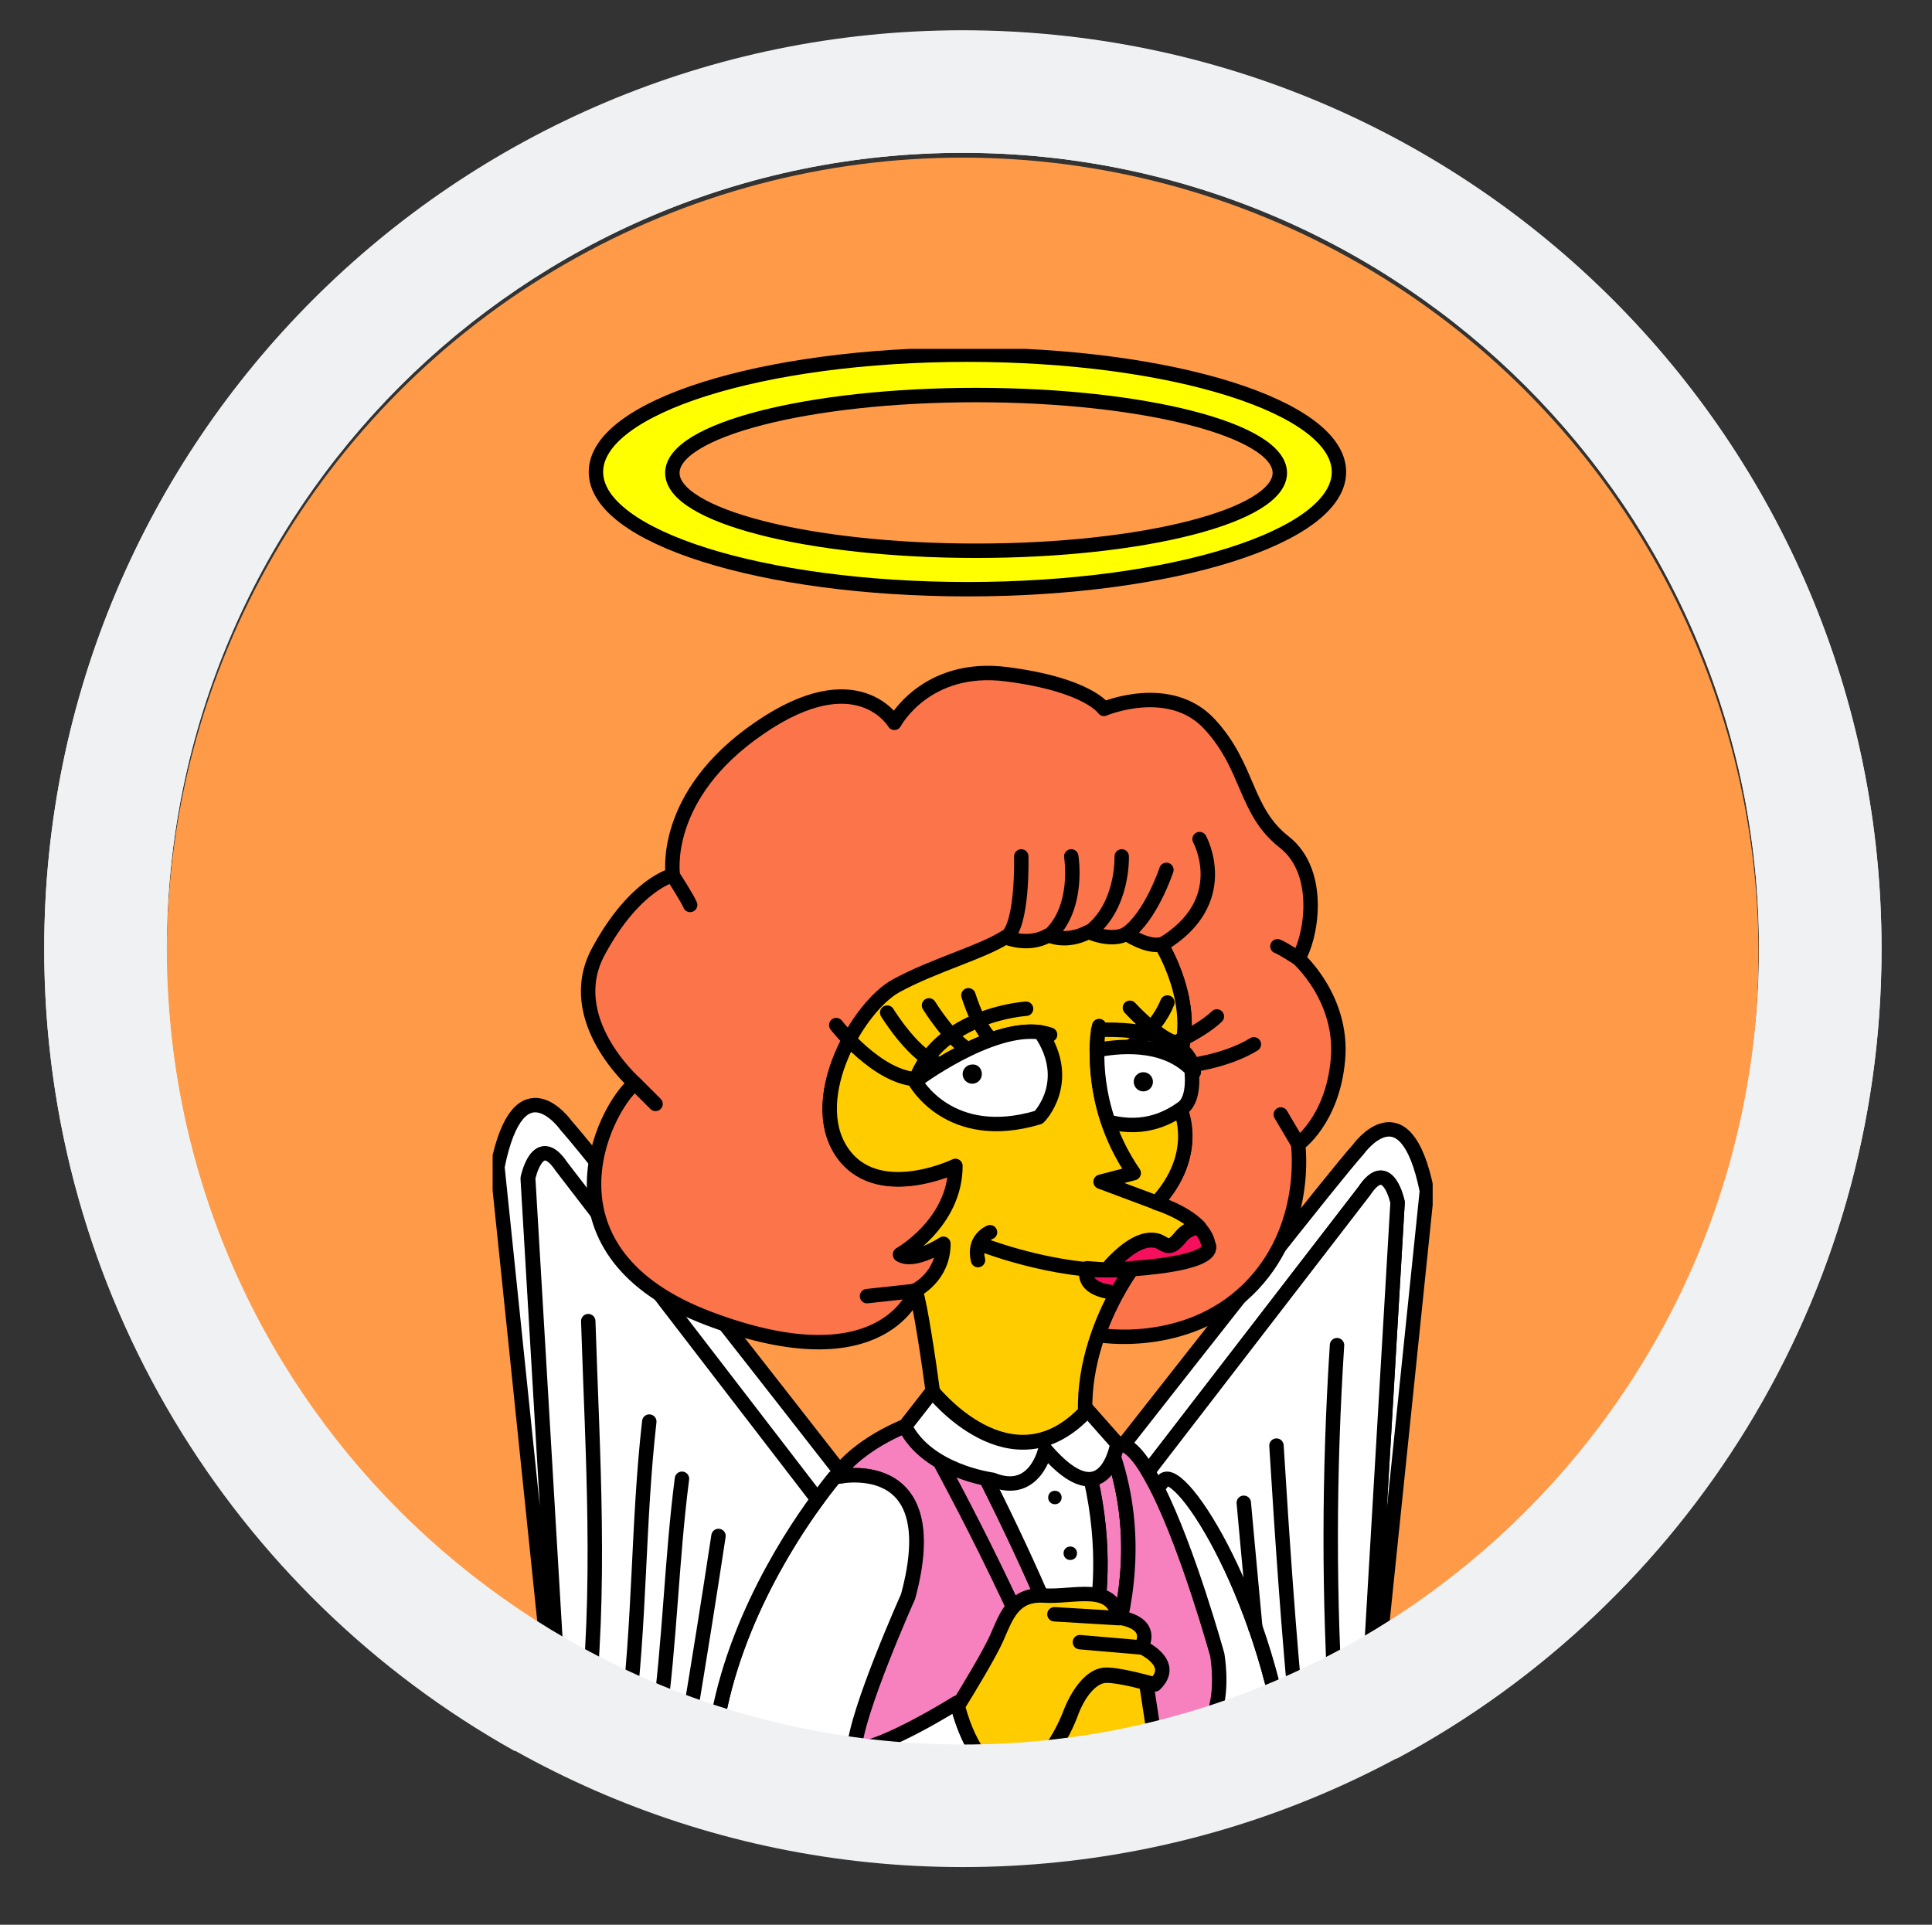 <?xml version="1.0" encoding="utf-8"?>
<!-- Generator: Adobe Illustrator 17.1.0, SVG Export Plug-In . SVG Version: 6.00 Build 0)  -->
<!DOCTYPE svg PUBLIC "-//W3C//DTD SVG 1.0//EN" "http://www.w3.org/TR/2001/REC-SVG-20010904/DTD/svg10.dtd">
<svg version="1.0" xmlns:x="http://ns.adobe.com/Extensibility/1.0/" xmlns:i="http://ns.adobe.com/AdobeIllustrator/10.0/" xmlns:graph="http://ns.adobe.com/Graphs/1.0/"
	 xmlns="http://www.w3.org/2000/svg" xmlns:xlink="http://www.w3.org/1999/xlink" x="0px" y="0px" viewBox="0 0 402 400.5"
	 enable-background="new 0 0 402 400.5" xml:space="preserve">
<rect x="0" y="0" width="402" height="400.5" fill="#333333" stroke="none"/>
<g id="Calque_3_-_copie">
	<circle fill="#FF9B48" cx="200.3" cy="198.4" r="165.6"/>
</g>
<g id="Calque_4" display="none">
	<path display="inline" fill="none" stroke="#000000" stroke-width="3" stroke-linecap="round" stroke-linejoin="round" d="
		M333.6,68.7c0,0-7,12.6,3.8,27c9.6,12.8,8.3,16.2,7.6,21.6c-13.9,26.2-31.7,15.9-31.7,37.6c0,21.6,35.5,3.4,32.9,27.3
		c-2.5,23.9-46.5,58.4-46.9,69.5c-0.9,27.3,34.7,33.3,34.2,54.8c-1,35.5-20.5,14.2-20.5,14.2s24.6,30,26-14.8
		c0.3-10.6-29.5-26.9-32-36c0,0-7.6-17.1,12.7-31.9c20.3-14.8,34.2-25.1,32.9-37.6c-1.3-12.5-20.3-13.7-20.3-13.7
		s-21.5-6.8-20.3-15.9s12.7-15.9,12.7-15.9s10.1-8,13.9-19.4c3.8-11.4-11.4-27.3-11.4-27.3c-4.9-7.8-3.6-12.6,1.3-26.2"/>
	<g display="inline">
		<path fill="#FFFF00" d="M254.9-175.1c-53.5,0-96.9,13.7-96.9,30.7s43.4,30.7,96.9,30.7c53.5,0,96.9-13.7,96.9-30.7
			S308.4-175.1,254.9-175.1L254.9-175.1z M257.2-123.9c-43.8,0-79.2-9.1-79.2-20.3c0-11.2,35.5-20.3,79.2-20.3
			c43.8,0,79.2,9.1,79.2,20.3C336.4-133,301-123.9,257.2-123.9"/>
		<g>
			<defs>
				<rect id="SVGID_1_" x="131" y="-176.6" width="245.4" height="734"/>
			</defs>
			<clipPath id="SVGID_2_">
				<use xlink:href="#SVGID_1_"  overflow="visible"/>
			</clipPath>
			
				<path clip-path="url(#SVGID_2_)" fill="none" stroke="#000000" stroke-width="3" stroke-linecap="round" stroke-linejoin="round" d="
				M254.9-175.1c-53.5,0-96.9,13.7-96.9,30.7s43.4,30.7,96.9,30.7c53.5,0,96.9-13.7,96.9-30.7S308.4-175.1,254.9-175.1L254.9-175.1z
				 M257.2-123.9c-43.8,0-79.2-9.1-79.2-20.3c0-11.2,35.5-20.3,79.2-20.3c43.8,0,79.2,9.1,79.2,20.3
				C336.4-133,301-123.9,257.2-123.9L257.2-123.9z"/>
		</g>
		<path fill="#F781BF" d="M269.5,504.5c0,0-12,10.4,0,37.7l4.4-0.5c0,0-2.2-12.6-0.5-15.3l14.7,16.9c0,0,19.7,9.3,38.8,0.5
			c0,0-0.5-9.8-18-15.3c0,0,2.2,7.1-14.7,1.1C277.1,523.6,269.5,504.5,269.5,504.5"/>
		<g>
			<defs>
				<rect id="SVGID_3_" x="131" y="-176.6" width="245.4" height="734"/>
			</defs>
			<clipPath id="SVGID_4_">
				<use xlink:href="#SVGID_3_"  overflow="visible"/>
			</clipPath>
			
				<path clip-path="url(#SVGID_4_)" fill="none" stroke="#000000" stroke-width="3" stroke-linecap="round" stroke-linejoin="round" d="
				M269.5,504.5c0,0-12,10.4,0,37.7l4.4-0.5c0,0-2.2-12.6-0.5-15.3l14.7,16.9c0,0,19.7,9.3,38.8,0.5c0,0-0.5-9.8-18-15.3
				c0,0,2.2,7.1-14.7,1.1C277.1,523.6,269.5,504.5,269.5,504.5L269.5,504.5z"/>
		</g>
		<path fill="#F0027F" d="M303.4,242.5c-14,9.1-20.3,8.1-42.7,8.6c-18.3,0.4-33.8-10.6-39.3-15.1c-6.5,5.3-29.5,27.4-30,75.1
			c0,0,3.8,86.3-14.7,109.8c0,0,10.4,22.9,69.3,27.3c59,4.4,68.2-11.5,68.2-11.5s-5.5-78.1,0-97.2
			C319.4,321.6,313.3,259,303.4,242.5"/>
		<path fill="none" stroke="#000000" stroke-width="3" stroke-linecap="round" stroke-linejoin="round" d="M303.4,242.5
			c-14,9.1-20.3,8.1-42.7,8.6c-18.3,0.4-33.8-10.6-39.3-15.1c-6.5,5.3-29.5,27.4-30,75.1c0,0,3.8,86.3-14.7,109.8
			c0,0,10.4,22.9,69.3,27.3c59,4.4,68.2-11.5,68.2-11.5s-5.5-78.1,0-97.2C319.4,321.6,313.3,259,303.4,242.5L303.4,242.5z"/>
		<path fill="#FFCC00" d="M227.4,495.8c0,0-2.2-25.1-0.5-30.6c1.2-3.9,2.9-12.7,3.4-18.7c-16.8-2.5-28.5-6.7-36.5-11
			c-0.4,10.5,0.7,31.7,5.9,44.9c4,10.2-0.1,29.2-1.6,33.4c3.1,5.8,10.5,17.3,22.9,21.7c16.9,6,14.7-1.1,14.7-1.1
			c0.4,0.1,0.8,0.3,1.2,0.4L227.4,495.8"/>
		<path fill="none" stroke="#000000" stroke-width="3" stroke-linecap="round" stroke-linejoin="round" d="M227.4,495.8
			c0,0-2.2-25.1-0.5-30.6c1.2-3.9,2.9-12.7,3.4-18.7c-16.8-2.5-28.5-6.7-36.5-11c-0.4,10.5,0.7,31.7,5.9,44.9
			c4,10.2-0.1,29.2-1.6,33.4c3.1,5.8,10.5,17.3,22.9,21.7c16.9,6,14.7-1.1,14.7-1.1c0.4,0.1,0.8,0.3,1.2,0.4L227.4,495.8
			L227.4,495.8z"/>
		<g>
			<defs>
				<rect id="SVGID_5_" x="131" y="-176.6" width="245.4" height="734"/>
			</defs>
			<clipPath id="SVGID_6_">
				<use xlink:href="#SVGID_5_"  overflow="visible"/>
			</clipPath>
			<path clip-path="url(#SVGID_6_)" fill="#F781BF" d="M196.3,510.5c0,0-13.6,12.6,2.7,39.3l4.4-0.5c0,0-4.9-14.2-3.3-16.9
				l14.7,16.9c0,0,19.1,12.4,38.2,3.6c0,0,0-12.9-17.5-18.4c0,0,2.2,7.1-14.7,1.1S196.3,510.5,196.3,510.5"/>
			
				<path clip-path="url(#SVGID_6_)" fill="none" stroke="#000000" stroke-width="3" stroke-linecap="round" stroke-linejoin="round" d="
				M196.3,510.5c0,0-13.6,12.6,2.7,39.3l4.4-0.5c0,0-4.9-14.2-3.3-16.9l14.7,16.9c0,0,19.1,12.4,38.2,3.6c0,0,0-12.9-17.5-18.4
				c0,0,2.2,7.1-14.7,1.1S196.3,510.5,196.3,510.5L196.3,510.5z"/>
		</g>
		<path fill="#FFCC00" d="M299,501.8c0,0-4.9-23.5-3.3-28.9c1.2-4.1,3.1-19.2,3.5-27.7c-7.9,2.3-19.8,4.1-37.3,3.8
			c0.4,8.7,2.6,24.8,7.6,37.5c4,10.2,3.1,17.2,1.6,21.4c3.1,5.8,10.5,17.3,22.9,21.7c16.9,6,14.7-1.1,14.7-1.1
			c0.4,0.1,0.8,0.3,1.2,0.4L299,501.8"/>
		<path fill="none" stroke="#000000" stroke-width="3" stroke-linecap="round" stroke-linejoin="round" d="M299,501.8
			c0,0-4.9-23.5-3.3-28.9c1.2-4.1,3.1-19.2,3.5-27.7c-7.9,2.3-19.8,4.1-37.3,3.8c0.4,8.7,2.6,24.8,7.6,37.5
			c4,10.2,3.1,17.2,1.6,21.4c3.1,5.8,10.5,17.3,22.9,21.7c16.9,6,14.7-1.1,14.7-1.1c0.4,0.1,0.8,0.3,1.2,0.4L299,501.8L299,501.8z"
			/>
		<path fill="#FFFFFF" d="M219.2,234.2c0,0,18.6,17.5,41.5,16.9c22.9-0.5,28.9,0.5,43.7-9.3c0,0,4.4-6.6-6-6.6c0,0-9.3,6.6-36.6,7.1
			c-27.3,0.5-33.9-14.7-33.9-14.7S217.6,225.5,219.2,234.2"/>
		<path fill="none" stroke="#000000" stroke-width="3" stroke-linecap="round" stroke-linejoin="round" d="M219.2,234.2
			c0,0,18.6,17.5,41.5,16.9c22.9-0.5,28.9,0.5,43.7-9.3c0,0,4.4-6.6-6-6.6c0,0-9.3,6.6-36.6,7.1c-27.3,0.5-33.9-14.7-33.9-14.7
			S217.6,225.5,219.2,234.2L219.2,234.2z"/>
		<path fill="#F781BF" d="M291.8,108.9l-7.5-0.8c12.4,37.7-0.6,64.1-0.6,64.1c-8.9-24.5-21.8-50.4-30.8-67.4l-10.8-1.1
			c6,10.7,26.8,48.5,39.6,83.6C281.7,187.4,307.7,149.4,291.8,108.9"/>
		<path fill="none" stroke="#000000" stroke-width="3" stroke-linecap="round" stroke-linejoin="round" d="M291.8,108.9l-7.5-0.8
			c12.4,37.7-0.6,64.1-0.6,64.1c-8.9-24.5-21.8-50.4-30.8-67.4l-10.8-1.1c6,10.7,26.8,48.5,39.6,83.6
			C281.7,187.4,307.7,149.4,291.8,108.9L291.8,108.9z"/>
		<path fill="#F781BF" d="M320.3,164.3c0,0-15.8-56.8-26.2-55.1l-2.3-0.2c15.9,40.5-10.1,78.4-10.1,78.4c-12.4-34-33-71.9-39.6-83.6
			l-1-0.1c0,0-13.7,4.4-20.7,14.2c0,0,29.5-7.1,19.1,31.1c0,0-13.6,30.2-14.1,40c0,0,8.1,16.8-0.1,38.1l0,0.3c1.5,0,2.8,0.2,2.8,0.2
			s6.6,15.3,33.9,14.7c27.3-0.5,36.6-7.1,36.6-7.1c0.2,0,0.4,0,0.7,0c-1.1-7.5-3.2-28.7,4.8-42.1
			C303.9,193.3,324.1,191.1,320.3,164.3"/>
		<path fill="none" stroke="#000000" stroke-width="3" stroke-linecap="round" stroke-linejoin="round" d="M320.3,164.3
			c0,0-15.8-56.8-26.2-55.1l-2.3-0.2c15.9,40.5-10.1,78.4-10.1,78.4c-12.4-34-33-71.9-39.6-83.6l-1-0.1c0,0-13.7,4.4-20.7,14.2
			c0,0,29.5-7.1,19.1,31.1c0,0-13.6,30.2-14.1,40c0,0,8.1,16.8-0.1,38.1l0,0.3c1.5,0,2.8,0.2,2.8,0.2s6.6,15.3,33.9,14.7
			c27.3-0.5,36.6-7.1,36.6-7.1c0.2,0,0.4,0,0.7,0c-1.1-7.5-3.2-28.7,4.8-42.1C303.9,193.3,324.1,191.1,320.3,164.3L320.3,164.3z"/>
		<path fill="#FFFFFF" d="M284.3,108.2l-6.2-0.6c-7.8,3.5-15.4,1.2-21.4-2.2l-3.8-0.4c9,17,21.8,42.9,30.8,67.4
			C283.7,172.3,296.7,145.8,284.3,108.2"/>
		<path fill="none" stroke="#000000" stroke-width="3" stroke-linecap="round" stroke-linejoin="round" d="M284.3,108.2l-6.2-0.6
			c-7.8,3.5-15.4,1.2-21.4-2.2l-3.8-0.4c9,17,21.8,42.9,30.8,67.4C283.7,172.3,296.7,145.8,284.3,108.2L284.3,108.2z"/>
		<path d="M279.5,123.2c0,1-0.8,1.8-1.8,1.8c-1,0-1.8-0.8-1.8-1.8c0-1,0.8-1.8,1.8-1.8C278.8,121.4,279.5,122.2,279.5,123.2"/>
		<path d="M283.5,137.7c0,1-0.8,1.8-1.8,1.8s-1.8-0.8-1.8-1.8c0-1,0.8-1.8,1.8-1.8S283.5,136.7,283.5,137.7"/>
		<path fill="#FFFFFF" d="M252.1,176.8c0,0-18.9,11.9-26.8,12.3c0.5-9.8,14.1-40,14.1-40c10.4-38.2-19.1-31.1-19.1-31.1
			s-47.3,54.9-27.1,106.7c0,0,11.9,15.4,36.5,1.3c0,0,32.1-16.7,40.4-28.1C270.2,197.8,257.9,199.6,252.1,176.8"/>
		<path fill="none" stroke="#000000" stroke-width="3" stroke-linecap="round" stroke-linejoin="round" d="M252.1,176.8
			c0,0-18.9,11.9-26.8,12.3c0.5-9.8,14.1-40,14.1-40c10.4-38.2-19.1-31.1-19.1-31.1s-47.3,54.9-27.1,106.7c0,0,11.9,15.4,36.5,1.3
			c0,0,32.1-16.7,40.4-28.1C270.2,197.8,257.9,199.6,252.1,176.8L252.1,176.8z M206.9,194.3c0,0,14.9-2.2,18.5-5.3"/>
		<path fill="#FFFFFF" d="M338.7,193.9c-5.3-45.3-29.4-81.7-33-74.7l-1.2,1.7c8.1,16.2,15.7,43.5,15.7,43.5
			c2.1,14.7-3.1,22-8.1,25.6l-8.6-6.5l-0.6,1.5l0-0.1c-1.9,4.6-8.5,16-24.8,9.6c0,0,12.3,33.4,42.2,41.3
			C320.2,235.6,344,239.1,338.7,193.9"/>
		<path fill="none" stroke="#000000" stroke-width="3" stroke-linecap="round" stroke-linejoin="round" d="M338.7,193.9
			c-5.3-45.3-29.4-81.7-33-74.7l-1.2,1.7c8.1,16.2,15.7,43.5,15.7,43.5c2.1,14.7-3.1,22-8.1,25.6l-8.6-6.5l-0.6,1.5l0-0.1
			c-1.9,4.6-8.5,16-24.8,9.6c0,0,12.3,33.4,42.2,41.3C320.2,235.6,344,239.1,338.7,193.9L338.7,193.9z M324.2,197.8l-12.1-8"/>
		<path fill="#FFCC00" d="M278.1,194.3c16.3,6.4,22.9-5,24.8-9.6l0,0.1l0.4-1.1l-1.9-12.3c-3.1-0.8-8.6-2.1-10.9-1.9
			c-3.4,0.3-6.7,4.3-9,10.2c-1.2,3.3-3.6,7.8-6.8,11.7c0.6,1.3,1.9,2.4,3.5,3.3C278.1,194.5,278.1,194.3,278.1,194.3"/>
		<path fill="none" stroke="#000000" stroke-width="3" stroke-linecap="round" stroke-linejoin="round" d="M278.1,194.3
			c16.3,6.4,22.9-5,24.8-9.6l0,0.1l0.4-1.1l-1.9-12.3c-3.1-0.8-8.6-2.1-10.9-1.9c-3.4,0.3-6.7,4.3-9,10.2c-1.2,3.3-3.6,7.8-6.8,11.7
			c0.6,1.3,1.9,2.4,3.5,3.3C278.1,194.5,278.1,194.3,278.1,194.3L278.1,194.3z"/>
		<path fill="#FFCC00" d="M300.3,162.4c3.4-6.7-5.9-7.7-5.9-7.7c-1.8-9.1-11.5-5.3-19.5-5.8s-9.9,5.6-12.3,11
			c-1.8,4-7.3,13.1-10.1,17.8c4.3,15.9,11.8,19.3,15.5,19.9c6.6-4,11.6-12.5,13.6-17.9c2.2-5.9,5.6-9.9,9-10.2
			c3.4-0.3,13.3,2.6,13.3,2.6C309.7,166.6,300.3,162.4,300.3,162.4"/>
		<path fill="none" stroke="#000000" stroke-width="3" stroke-linecap="round" stroke-linejoin="round" d="M300.3,162.4
			c3.4-6.7-5.9-7.7-5.9-7.7c-1.8-9.1-11.5-5.3-19.5-5.8s-9.9,5.6-12.3,11c-1.8,4-7.3,13.1-10.1,17.8c4.3,15.9,11.8,19.3,15.5,19.9
			c6.6-4,11.6-12.5,13.6-17.9c2.2-5.9,5.6-9.9,9-10.2c3.4-0.3,13.3,2.6,13.3,2.6C309.7,166.6,300.3,162.4,300.3,162.4L300.3,162.4z"
			/>
		<line fill="#FFCC00" x1="277.6" y1="153.8" x2="294.4" y2="154.7"/>
		
			<line fill="none" stroke="#000000" stroke-width="3" stroke-linecap="round" stroke-linejoin="round" x1="277.6" y1="153.8" x2="294.4" y2="154.7"/>
		<line fill="#FFCC00" x1="284.3" y1="161" x2="300.3" y2="162.4"/>
		
			<line fill="none" stroke="#000000" stroke-width="3" stroke-linecap="round" stroke-linejoin="round" x1="284.3" y1="161" x2="300.3" y2="162.4"/>
		<path fill="#FFFFFF" d="M148.9,36.9l66.9,86.9c2.8-3.8,4.6-5.9,4.6-5.9s0.9-0.2,2.4-0.4c-9.3-12-63.9-82.1-72.4-91.4
			c0,0-12.3-17.4-17.9,10.8l17.4,168.4l-9.7-165.3C140.2,39.9,142.7,27.7,148.9,36.9"/>
		<g>
			<defs>
				<rect id="SVGID_7_" x="131" y="-176.6" width="245.4" height="734"/>
			</defs>
			<clipPath id="SVGID_8_">
				<use xlink:href="#SVGID_7_"  overflow="visible"/>
			</clipPath>
			
				<path clip-path="url(#SVGID_8_)" fill="none" stroke="#000000" stroke-width="3" stroke-linecap="round" stroke-linejoin="round" d="
				M148.9,36.9l66.9,86.9c2.8-3.8,4.6-5.9,4.6-5.9s0.9-0.2,2.4-0.4c-9.3-12-63.9-82.1-72.4-91.4c0,0-12.3-17.4-17.9,10.8l17.4,168.4
				l-9.7-165.3C140.2,39.9,142.7,27.7,148.9,36.9L148.9,36.9z"/>
		</g>
		<path fill="#FFFFFF" d="M215.8,123.8l-66.9-86.9c-6.1-9.2-8.7,3.1-8.7,3.1l9.1,153.9c0.7,0.4,2.6,1,4.3-1.9c0,0,3.6,15.4,9.7,5.6
			c0,0,2,15.9,7.7,4.1c0,0,3.1,10.2,7.2,2.6c0,0,0.5,12.3,6.1,4.6c0,0,1.5,10.2,5.1,4.1c0.1-0.2,0.2-0.4,0.4-0.7
			C182.2,174.6,205.5,137.7,215.8,123.8"/>
		<path fill="none" stroke="#000000" stroke-width="3" stroke-linecap="round" stroke-linejoin="round" d="M215.8,123.8l-66.9-86.9
			c-6.1-9.2-8.7,3.1-8.7,3.1l9.1,153.9c0.7,0.4,2.6,1,4.3-1.9c0,0,3.6,15.4,9.7,5.6c0,0,2,15.9,7.7,4.1c0,0,3.1,10.2,7.2,2.6
			c0,0,0.5,12.3,6.1,4.6c0,0,1.5,10.2,5.1,4.1c0.1-0.2,0.2-0.4,0.4-0.7C182.2,174.6,205.5,137.7,215.8,123.8L215.8,123.8z M156,77.2
			c0,0,4.7,98-2.5,114.8 M171.8,103.4c0,0-5.4,88.7-8.6,94.2 M180.4,118.3c0,0-6.8,77.5-9.5,83.3 M189.9,133.3c0,0-10,65.1-11.8,71"
			/>
		<g>
			<defs>
				<rect id="SVGID_9_" x="131" y="-176.6" width="245.4" height="734"/>
			</defs>
			<clipPath id="SVGID_10_">
				<use xlink:href="#SVGID_9_"  overflow="visible"/>
			</clipPath>
			<path clip-path="url(#SVGID_10_)" fill="#FFFFFF" d="M374.9,43.1C369.3,15,357,32.4,357,32.4c-6.6,7.4-41.9,52.4-61.2,77.1
				c2,0.8,4.1,3.4,6.3,7l56.4-73.3c6.1-9.2,8.7,3.1,8.7,3.1l-9.7,165.3L374.9,43.1"/>
			
				<path clip-path="url(#SVGID_10_)" fill="none" stroke="#000000" stroke-width="3" stroke-linecap="round" stroke-linejoin="round" d="
				M374.9,43.1C369.3,15,357,32.4,357,32.4c-6.6,7.4-41.9,52.4-61.2,77.1c2,0.8,4.1,3.4,6.3,7l56.4-73.3c6.1-9.2,8.7,3.1,8.7,3.1
				l-9.7,165.3L374.9,43.1L374.9,43.1z"/>
		</g>
		<path fill="#FFFFFF" d="M358.5,43.1l-56.4,73.3c0.8,1.4,1.6,2.9,2.4,4.5c0,0,0,0,0,0l1.2-1.7c3.5-7,27.7,29.4,33,74.7
			c0.8,7.1,0.9,13.1,0.5,18c3.6,2.6,4.9-8,4.9-8c6.1,9.7,9.7-5.6,9.7-5.6c1.7,2.9,3.6,2.3,4.3,1.9l9.1-153.9
			C367.2,46.2,364.7,33.9,358.5,43.1"/>
		<path fill="none" stroke="#000000" stroke-width="3" stroke-linecap="round" stroke-linejoin="round" d="M358.5,43.1l-56.4,73.3
			c0.8,1.4,1.6,2.9,2.4,4.5c0,0,0,0,0,0l1.2-1.7c3.5-7,27.7,29.4,33,74.7c0.8,7.1,0.9,13.1,0.5,18c3.6,2.6,4.9-8,4.9-8
			c6.1,9.7,9.7-5.6,9.7-5.6c1.7,2.9,3.6,2.3,4.3,1.9l9.1-153.9C367.2,46.2,364.7,33.9,358.5,43.1L358.5,43.1z M351.4,83.5
			c0,0-4.7,98,2.5,114.8 M335.6,109.7c0,0,5.4,88.7,8.6,94.2 M327,124.6c0,0,1.3,15.2,3,32.6 M324.2,197.8l-12.1-8"/>
		<path fill="#FC744A" d="M341.3-17.5c3.2-4.5,6.8-22.2-3.6-30.3c-10.4-8.1-9-19.4-19.4-30.8c-10.4-11.3-27.6-4.1-27.6-4.1
			s-4.1-6.3-25.3-9C244-94.4,235.9-79,235.9-79s-9.5-16.3-35.3,1.4C174.8-60,178-39.2,178-39.2s-10,2.3-19.4,19.9
			C149-1.7,168,15.1,168,15.1c-8.6,7.2-26.2,44.3,19.4,61.5c45.7,17.2,53.8-7.2,53.8-7.2s7.2-3.6,7.2-12.2c0,0-7.7,5-11.3,2.7
			c0,0,14.5-8.1,14.5-23.1c0,0-20.8,10-29.9-4.1c-9-14,4.5-37.5,14.5-43c10-5.4,22.2-8.6,28.5-12.7c0,0,5.9,2.7,11.3-0.5
			c0,0,4.5,2.3,10.4-0.9c0,0,5.9,2.7,10,0.5c0,0,5.4,3.6,9,2.7c0,0,10,15.8,4.5,29.9l0.5,13.1c0,0,5.4,11.8-6.3,24.4
			c0,0,12.2,3.6,13.6,10.9c0,0,3.6,4.5-19.9,6.3c0,0-5.1,6.9-8.8,17.1l0.2,0c0,0,22.6,4.1,38.9-11.8c16.3-15.8,13.1-38,13.1-38
			s9-6.3,10.4-22.2C353-7.1,341.3-17.5,341.3-17.5"/>
		<path fill="none" stroke="#000000" stroke-width="3" stroke-linecap="round" stroke-linejoin="round" d="M341.3-17.5
			c3.2-4.5,6.8-22.2-3.6-30.3c-10.4-8.1-9-19.4-19.4-30.8c-10.4-11.3-27.6-4.1-27.6-4.1s-4.1-6.3-25.3-9C244-94.4,235.9-79,235.9-79
			s-9.5-16.3-35.3,1.4C174.8-60,178-39.2,178-39.2s-10,2.3-19.4,19.9C149-1.7,168,15.1,168,15.1c-8.6,7.2-26.2,44.3,19.4,61.5
			c45.7,17.2,53.8-7.2,53.8-7.2s7.2-3.6,7.2-12.2c0,0-7.7,5-11.3,2.7c0,0,14.5-8.1,14.5-23.1c0,0-20.8,10-29.9-4.1
			c-9-14,4.5-37.5,14.5-43c10-5.4,22.2-8.6,28.5-12.7c0,0,5.9,2.7,11.3-0.5c0,0,4.5,2.3,10.4-0.9c0,0,5.9,2.7,10,0.5
			c0,0,5.4,3.6,9,2.7c0,0,10,15.8,4.5,29.9l0.5,13.1c0,0,5.4,11.8-6.3,24.4c0,0,12.2,3.6,13.6,10.9c0,0,3.6,4.5-19.9,6.3
			c0,0-5.1,6.9-8.8,17.1l0.2,0c0,0,22.6,4.1,38.9-11.8c16.3-15.8,13.1-38,13.1-38s9-6.3,10.4-22.2C353-7.1,341.3-17.5,341.3-17.5
			L341.3-17.5z M336.8,23.2l4.5,7.7 M335.8-20.6c1.4,0.5,5.4,3.2,5.4,3.2 M182.5-31.5c-0.5-1.4-4.5-7.7-4.5-7.7 M173.5,20.5
			l-5.4-5.4 M228.7,70.7l12.7-1.4 M268.9-44.2c0,0,0.5,18.1-4.1,21.3 M282-44.2c0,0,2.3,13.6-5.9,20.8 M295.1-44.2
			c0,0,0.5,13.1-8.6,19.9 M306.9-40.6c0,0-4.1,12.2-10.4,16.7 M315.5-48.7c0,0,9,16.3-10,27.6"/>
		<path fill="#FFCC00" d="M304.2,46.3c11.8-12.7,6.3-24.4,6.3-24.4l-0.5-13.1c5.4-14-4.5-29.9-4.5-29.9c-3.6,0.9-9-2.7-9-2.7
			c-4.1,2.3-10-0.5-10-0.5c-5.9,3.2-10.4,0.9-10.4,0.9c-5.4,3.2-11.3,0.5-11.3,0.5c-6.3,4.1-18.5,7.2-28.5,12.7
			c-10,5.4-23.5,28.9-14.5,43c9,14,29.9,4.1,29.9,4.1c0,14.9-14.5,23.1-14.5,23.1c3.6,2.3,11.3-2.7,11.3-2.7
			c0,8.6-7.2,12.2-7.2,12.2c1.3,3.8,3.4,18.1,4.6,26.4c2.1,2.5,21.3,24.6,39.7,5.3c-0.3-12.9,4.7-24.6,8.4-31.3
			c-7.7-0.6-8.4-3.8-7.8-6.2l5.2,0.4l1.1-1.4c5.9-6.3,9.5-6.8,11.8-6.3c2.3,0.5,3.2,3.2,6.3-0.9c1.5-1.9,3.3-2.5,4.8-2.6
			C311.4,48.4,304.2,46.3,304.2,46.3"/>
		<path fill="none" stroke="#000000" stroke-width="3" stroke-linecap="round" stroke-linejoin="round" d="M304.2,46.3
			c11.8-12.7,6.3-24.4,6.3-24.4l-0.5-13.1c5.4-14-4.5-29.9-4.5-29.9c-3.6,0.9-9-2.7-9-2.7c-4.1,2.3-10-0.5-10-0.5
			c-5.9,3.2-10.4,0.9-10.4,0.9c-5.4,3.2-11.3,0.5-11.3,0.5c-6.3,4.1-18.5,7.2-28.5,12.7c-10,5.4-23.5,28.9-14.5,43
			c9,14,29.9,4.1,29.9,4.1c0,14.9-14.5,23.1-14.5,23.1c3.6,2.3,11.3-2.7,11.3-2.7c0,8.6-7.2,12.2-7.2,12.2
			c1.3,3.8,3.4,18.1,4.6,26.4c2.1,2.5,21.3,24.6,39.7,5.3c-0.3-12.9,4.7-24.6,8.4-31.3c-7.7-0.6-8.4-3.8-7.8-6.2l5.2,0.4l1.1-1.4
			c5.9-6.3,9.5-6.8,11.8-6.3c2.3,0.5,3.2,3.2,6.3-0.9c1.5-1.9,3.3-2.5,4.8-2.6C311.4,48.4,304.2,46.3,304.2,46.3L304.2,46.3z"/>
		<path fill="#FFFFFF" d="M245.7,95.6c0,0,20.9,26.5,40.5,4.9l7.8,8.8c0,0-3.1,19.9-18.9,1.5c0,0-2.6,12.5-13.8,7.9
			c0,0-16.9-2.1-22.8-13.9L245.7,95.6"/>
		<path fill="none" stroke="#000000" stroke-width="3" stroke-linecap="round" stroke-linejoin="round" d="M245.7,95.6
			c0,0,20.9,26.5,40.5,4.9l7.8,8.8c0,0-3.1,19.9-18.9,1.5c0,0-2.6,12.5-13.8,7.9c0,0-16.9-2.1-22.8-13.9L245.7,95.6L245.7,95.6z"/>
		<path fill="#F50F5C" d="M291.3,63.9L291.3,63.9l-1,0c-1.4,0-2.8-0.1-4.2-0.2c-0.6,2.4,0.3,5.5,7.9,6.1c2.1-3.9,3.9-6.3,3.9-6.3
			C295.8,63.8,293.6,63.9,291.3,63.9"/>
		<path fill="none" stroke="#000000" stroke-width="3" stroke-linecap="round" stroke-linejoin="round" d="M291.3,63.9L291.3,63.9
			l-1,0c-1.4,0-2.8-0.1-4.2-0.2c-0.6,2.4,0.3,5.5,7.9,6.1c2.1-3.9,3.9-6.3,3.9-6.3C295.8,63.8,293.6,63.9,291.3,63.9L291.3,63.9z"/>
		<path fill="#F50F5C" d="M317.8,57.1c-0.3-1.7-1.2-3.1-2.4-4.4c-1.6,0.1-3.4,0.8-4.8,2.6c-3.2,4.1-4.1,1.4-6.3,0.9
			c-2.3-0.5-5.9,0-11.8,6.3l-1.1,1.3c2.2,0,4.4-0.1,6.5-0.4C321.4,61.7,317.8,57.1,317.8,57.1"/>
		<path fill="none" stroke="#000000" stroke-width="3" stroke-linecap="round" stroke-linejoin="round" d="M317.8,57.1
			c-0.3-1.7-1.2-3.1-2.4-4.4c-1.6,0.1-3.4,0.8-4.8,2.6c-3.2,4.1-4.1,1.4-6.3,0.9c-2.3-0.5-5.9,0-11.8,6.3l-1.1,1.3
			c2.2,0,4.4-0.1,6.5-0.4C321.4,61.7,317.8,57.1,317.8,57.1L317.8,57.1z M260.8,54c0,0-4.5,1.8-3.2,7.2 M270.3-4.4
			c0,0-22.6,1.4-28.9,19c0,0,22.2-16.7,35.3-12.2 M314,12.2c0,0,0.3-11.9-24.9-11c-0.1,1-0.3,3.1-0.4,5.3
			C294,5.7,305.2,4.5,314,12.2L314,12.2z M289.3,0.2c0,0-4.1,19.4,9,38.4l-8.6,2.3l14.5,5.4 M259.9,57.6c0,0,21.7,8.1,38,5.9
			 M297,5.7c0,0,7-4.2,10-11.6 M304.7,6.6c0,0,10.7-4.4,15.4-8.8 M311.9,10.6c0,0,10.5-1.2,17.7-5.6 M255.1-7.8
			c0,0,3.3,10.5,6.5,11.6 M244.9-5.3c0,0,5.4,8.8,10.5,11.6 M234-3.4c0,0,7.2,11.9,14,13.5 M220.7-0.1c0,0,10.9,14.2,21.6,14.2
			 M297.3-4.6c0,0,7,7.7,11.6,9.1"/>
		<path fill="#FFFFFF" d="M274,1.8c-13.2-1.9-32.7,12.8-32.7,12.8s8.9,16.4,32.2,9.4C273.5,24.1,282.8,14.8,274,1.8"/>
		<path fill="none" stroke="#000000" stroke-width="3" stroke-linecap="round" stroke-linejoin="round" d="M274,1.8
			c-13.2-1.9-32.7,12.8-32.7,12.8s8.9,16.4,32.2,9.4C273.5,24.1,282.8,14.8,274,1.8L274,1.8z"/>
		<path d="M258.6,12.7c0,1.4-1.1,2.6-2.6,2.6c-1.4,0-2.6-1.1-2.6-2.6c0-1.4,1.1-2.6,2.6-2.6C257.5,10.1,258.6,11.3,258.6,12.7"/>
		<path fill="#FFFFFF" d="M313.3,11.5c-7.7-7.7-20-5.9-24.6-5c-0.1,4.6,0.4,11.3,2.9,18.7c9.7,2.6,16.3-1.4,19.4-3.7
			C314.5,18.9,313.3,11.5,313.3,11.5"/>
		<path fill="none" stroke="#000000" stroke-width="3" stroke-linecap="round" stroke-linejoin="round" d="M313.3,11.5
			c-7.7-7.7-20-5.9-24.6-5c-0.1,4.6,0.4,11.3,2.9,18.7c9.7,2.6,16.3-1.4,19.4-3.7C314.5,18.9,313.3,11.5,313.3,11.5L313.3,11.5z"/>
		<path d="M303.3,14.8c0,1.4-1.1,2.6-2.6,2.6c-1.4,0-2.6-1.1-2.6-2.6c0-1.4,1.1-2.6,2.6-2.6C302.2,12.2,303.3,13.3,303.3,14.8"/>
	</g>
</g>
<g id="Calque_4_-_copie">
	<g>
		<path fill="#FFFF00" d="M201.3,73.8c-42.7,0-77.3,10.9-77.3,24.4c0,13.5,34.6,24.4,77.3,24.4c42.7,0,77.3-10.9,77.3-24.4
			C278.6,84.7,244,73.8,201.3,73.8L201.3,73.8z M203.1,114.6c-34.9,0-63.2-7.3-63.2-16.2c0-8.9,28.3-16.2,63.2-16.2
			c34.9,0,63.2,7.3,63.2,16.2C266.3,107.3,238,114.6,203.1,114.6"/>
		<g>
			<defs>
				<rect id="SVGID_11_" x="102.5" y="72.6" width="195.6" height="585.1"/>
			</defs>
			<clipPath id="SVGID_12_">
				<use xlink:href="#SVGID_11_"  overflow="visible"/>
			</clipPath>
			
				<path clip-path="url(#SVGID_12_)" fill="none" stroke="#000000" stroke-width="3" stroke-linecap="round" stroke-linejoin="round" d="
				M201.3,73.8c-42.7,0-77.3,10.9-77.3,24.4c0,13.5,34.6,24.4,77.3,24.4c42.7,0,77.3-10.9,77.3-24.4C278.6,84.7,244,73.8,201.3,73.8
				L201.3,73.8z M203.1,114.6c-34.9,0-63.2-7.3-63.2-16.2c0-8.9,28.3-16.2,63.2-16.2c34.9,0,63.2,7.3,63.2,16.2
				C266.3,107.3,238,114.6,203.1,114.6L203.1,114.6z"/>
		</g>
		<g>
			<defs>
				<rect id="SVGID_13_" x="102.5" y="72.6" width="195.6" height="585.1"/>
			</defs>
			<clipPath id="SVGID_14_">
				<use xlink:href="#SVGID_13_"  overflow="visible"/>
			</clipPath>
		</g>
		<g>
			<defs>
				<rect id="SVGID_15_" x="102.5" y="72.6" width="195.6" height="585.1"/>
			</defs>
			<clipPath id="SVGID_16_">
				<use xlink:href="#SVGID_15_"  overflow="visible"/>
			</clipPath>
		</g>
		<path fill="#F781BF" d="M230.7,300.2l-6-0.6c9.9,30-0.5,51.1-0.5,51.1c-7.1-19.5-17.4-40.2-24.5-53.7l-8.6-0.9
			c4.8,8.5,21.4,38.7,31.6,66.6C222.7,362.7,243.3,332.5,230.7,300.2"/>
		<path fill="none" stroke="#000000" stroke-width="3" stroke-linecap="round" stroke-linejoin="round" d="M230.7,300.2l-6-0.6
			c9.9,30-0.5,51.1-0.5,51.1c-7.1-19.5-17.4-40.2-24.5-53.7l-8.6-0.9c4.8,8.5,21.4,38.7,31.6,66.6
			C222.7,362.7,243.3,332.5,230.7,300.2L230.7,300.2z"/>
		<path fill="#F781BF" d="M189,332.2c0,0-10.8,24.1-11.2,31.9c0,0,0.3,0.6,0.7,1.8H245c4.5-2.3,10.3-7.9,8.4-21.5
			c0,0-12.6-45.3-20.9-44l-1.8-0.2c12.6,32.3-8,62.5-8,62.5c-9.9-27.1-26.3-57.3-31.6-66.6l-0.8-0.1c0,0-10.9,3.5-16.5,11.3
			C173.7,307.4,197.2,301.7,189,332.2z"/>
		<path fill="none" stroke="#000000" stroke-width="3" stroke-linecap="round" stroke-linejoin="round" d="M189,332.2
			c0,0-10.8,24.1-11.2,31.9c0,0,0.3,0.6,0.7,1.8H245c4.5-2.3,10.3-7.9,8.4-21.5c0,0-12.6-45.3-20.9-44l-1.8-0.2
			c12.6,32.3-8,62.5-8,62.5c-9.9-27.1-26.3-57.3-31.6-66.6l-0.8-0.1c0,0-10.9,3.5-16.5,11.3C173.7,307.4,197.2,301.7,189,332.2z"/>
		<path fill="#FFFFFF" d="M224.7,299.6l-4.9-0.5c-6.2,2.8-12.3,1-17.1-1.8l-3-0.3c7.2,13.6,17.4,34.2,24.5,53.7
			C224.2,350.7,234.6,329.6,224.7,299.6"/>
		<path fill="none" stroke="#000000" stroke-width="3" stroke-linecap="round" stroke-linejoin="round" d="M224.7,299.6l-4.9-0.5
			c-6.2,2.8-12.3,1-17.1-1.8l-3-0.3c7.2,13.6,17.4,34.2,24.5,53.7C224.2,350.7,234.6,329.6,224.7,299.6L224.7,299.6z"/>
		<path d="M220.9,311.6c0,0.8-0.6,1.4-1.4,1.4c-0.8,0-1.4-0.6-1.4-1.4s0.6-1.4,1.4-1.4C220.3,310.2,220.9,310.8,220.9,311.6"/>
		<path d="M224.1,323.2c0,0.8-0.6,1.4-1.4,1.4c-0.8,0-1.4-0.6-1.4-1.4c0-0.8,0.6-1.4,1.4-1.4C223.5,321.8,224.1,322.4,224.1,323.2"
			/>
		<path fill="#FFFFFF" d="M204.2,365.9c-1.9-2.5-3.7-6.2-5.1-11.6c0,0-15.1,9.5-21.4,9.8c0.4-7.8,11.2-31.9,11.2-31.9
			c8.3-30.5-15.2-24.8-15.2-24.8s-23.2,26.9-25.4,58.5H204.2z"/>
		<path fill="none" stroke="#000000" stroke-width="3" stroke-linecap="round" stroke-linejoin="round" d="M204.2,365.9
			c-1.9-2.5-3.7-6.2-5.1-11.6c0,0-15.1,9.5-21.4,9.8c0.4-7.8,11.2-31.9,11.2-31.9c8.3-30.5-15.2-24.8-15.2-24.8
			s-23.2,26.9-25.4,58.5H204.2z"/>
		<path fill="#FFFFFF" d="M267.8,365.9c-4.7-35.1-23.3-63-26-57.5l-1,1.3c6.5,12.9,12.5,34.7,12.5,34.7c1.7,11.7-2.4,17.5-6.5,20.4
			l-6.8-5.2l-0.5,1.2l0-0.1c-0.6,1.4-1.6,3.4-3.4,5.2H267.8z"/>
		<path fill="none" stroke="#000000" stroke-width="3" stroke-linecap="round" stroke-linejoin="round" d="M267.8,365.9
			c-4.7-35.1-23.3-63-26-57.5l-1,1.3c6.5,12.9,12.5,34.7,12.5,34.7c1.7,11.7-2.4,17.5-6.5,20.4l-6.8-5.2l-0.5,1.2l0-0.1
			c-0.6,1.4-1.6,3.4-3.4,5.2H267.8z"/>
		<path fill="#FFCC00" d="M236.2,365.9c1.8-1.8,2.8-3.9,3.4-5.2l0,0.1l0.4-0.8l-1.5-9.8c-2.5-0.7-6.9-1.7-8.7-1.5
			c-2.7,0.3-5.4,3.4-7.1,8.2c-1,2.6-2.8,6.1-5.3,9.2H236.2z"/>
		<path fill="none" stroke="#000000" stroke-width="3" stroke-linecap="round" stroke-linejoin="round" d="M236.2,365.9
			c1.8-1.8,2.8-3.9,3.4-5.2l0,0.1l0.4-0.8l-1.5-9.8c-2.5-0.7-6.9-1.7-8.7-1.5c-2.7,0.3-5.4,3.4-7.1,8.2c-1,2.6-2.8,6.1-5.3,9.2
			H236.2z"/>
		<path fill="#FFCC00" d="M217.3,365.9c2.5-3.1,4.3-6.6,5.3-9.2c1.8-4.7,4.5-7.9,7.1-8.2c2.7-0.3,10.6,2,10.6,2
			c4.7-4.5-2.8-7.8-2.8-7.8c2.7-5.4-4.7-6.1-4.7-6.1c-1.4-7.3-9.2-4.2-15.6-4.6c-6.4-0.4-7.9,4.5-9.8,8.8
			c-1.4,3.2-5.8,10.5-8.1,14.2c1.3,5,3.1,8.4,4.9,10.8H217.3z"/>
		<path fill="none" stroke="#000000" stroke-width="3" stroke-linecap="round" stroke-linejoin="round" d="M217.3,365.9
			c2.5-3.1,4.3-6.6,5.3-9.2c1.8-4.7,4.5-7.9,7.1-8.2c2.7-0.3,10.6,2,10.6,2c4.7-4.5-2.8-7.8-2.8-7.8c2.7-5.4-4.7-6.1-4.7-6.1
			c-1.4-7.3-9.2-4.2-15.6-4.6c-6.4-0.4-7.9,4.5-9.8,8.8c-1.4,3.2-5.8,10.5-8.1,14.2c1.3,5,3.1,8.4,4.9,10.8H217.3z"/>
		<line fill="#FFCC00" x1="219.4" y1="335.9" x2="232.8" y2="336.7"/>
		
			<line fill="none" stroke="#000000" stroke-width="3" stroke-linecap="round" stroke-linejoin="round" x1="219.4" y1="335.9" x2="232.8" y2="336.7"/>
		<line fill="#FFCC00" x1="224.7" y1="341.7" x2="237.5" y2="342.8"/>
		
			<line fill="none" stroke="#000000" stroke-width="3" stroke-linecap="round" stroke-linejoin="round" x1="224.7" y1="341.7" x2="237.5" y2="342.8"/>
		<path fill="#FFFFFF" d="M116.9,365.5l-7.1-120.3c0,0,2-9.8,6.9-2.4l53.3,69.3c2.2-3,3.6-4.7,3.6-4.7s0.8-0.2,1.9-0.3
			c-7.4-9.5-51-65.4-57.7-72.9c0,0-9.8-13.9-14.3,8.6l12.7,122.6C116.6,365.4,116.7,365.4,116.9,365.5z"/>
		<g>
			<defs>
				<rect id="SVGID_17_" x="102.5" y="72.6" width="195.6" height="585.1"/>
			</defs>
			<clipPath id="SVGID_18_">
				<use xlink:href="#SVGID_17_"  overflow="visible"/>
			</clipPath>
			
				<path clip-path="url(#SVGID_18_)" fill="none" stroke="#000000" stroke-width="3" stroke-linecap="round" stroke-linejoin="round" d="
				M116.9,365.5l-7.1-120.3c0,0,2-9.8,6.9-2.4l53.3,69.3c2.2-3,3.6-4.7,3.6-4.7s0.8-0.2,1.9-0.3c-7.4-9.5-51-65.4-57.7-72.9
				c0,0-9.8-13.9-14.3,8.6l12.7,122.6C116.6,365.4,116.7,365.4,116.9,365.5z"/>
		</g>
		<path fill="#FFFFFF" d="M119.6,365.9h28.7c1.7-23.7,15.1-44.8,21.8-53.9l-53.3-69.3c-4.9-7.3-6.9,2.4-6.9,2.4l7.1,120.3
			C117.8,365.6,118.7,365.7,119.6,365.9z"/>
		<path fill="none" stroke="#000000" stroke-width="3" stroke-linecap="round" stroke-linejoin="round" d="M119.6,365.9h28.7
			c1.7-23.7,15.1-44.8,21.8-53.9l-53.3-69.3c-4.9-7.3-6.9,2.4-6.9,2.4l7.1,120.3C117.8,365.6,118.7,365.7,119.6,365.9z"/>
		<path fill="none" stroke="#000000" stroke-width="3" stroke-linecap="round" stroke-linejoin="round" d="M122.4,274.9
			c0.9,27.9,2.8,56-0.5,83.8"/>
		<path fill="none" stroke="#000000" stroke-width="3" stroke-linecap="round" stroke-linejoin="round" d="M135.1,295.8
			c-2.4,21-1.9,42.3-4.7,63.3"/>
		<path fill="none" stroke="#000000" stroke-width="3" stroke-linecap="round" stroke-linejoin="round" d="M141.9,307.7
			c-2.2,17-2.5,34.2-4.9,51.2"/>
		<path fill="none" stroke="#000000" stroke-width="3" stroke-linecap="round" stroke-linejoin="round" d="M149.5,319.6
			c-2,13.2-4.1,26.3-6.3,39.5"/>
		<g>
			<defs>
				<rect id="SVGID_19_" x="102.5" y="72.6" width="195.6" height="585.1"/>
			</defs>
			<clipPath id="SVGID_20_">
				<use xlink:href="#SVGID_19_"  overflow="visible"/>
			</clipPath>
			<path clip-path="url(#SVGID_20_)" fill="#FFFFFF" d="M238.9,306.2l45-58.4c4.9-7.3,6.9,2.4,6.9,2.4L284,365.9h0.7l12.2-118.1
				c-4.5-22.4-14.3-8.6-14.3-8.6c-5.3,5.9-33.4,41.8-48.8,61.4C235.5,301.3,237.2,303.3,238.9,306.2z"/>
			
				<path clip-path="url(#SVGID_20_)" fill="none" stroke="#000000" stroke-width="3" stroke-linecap="round" stroke-linejoin="round" d="
				M238.9,306.2l45-58.4c4.9-7.3,6.9,2.4,6.9,2.4L284,365.9h0.7l12.2-118.1c-4.5-22.4-14.3-8.6-14.3-8.6
				c-5.3,5.9-33.4,41.8-48.8,61.4C235.5,301.3,237.2,303.3,238.9,306.2z"/>
		</g>
		<path fill="#FFFFFF" d="M241.8,308.4c2.7-5.5,21.3,22.4,26,57.5H284l6.8-115.7c0,0-2-9.8-6.9-2.4l-45,58.4
			c0.6,1.1,1.3,2.3,1.9,3.5L241.8,308.4z"/>
		<path fill="none" stroke="#000000" stroke-width="3" stroke-linecap="round" stroke-linejoin="round" d="M241.8,308.4
			c2.7-5.5,21.3,22.4,26,57.5H284l6.8-115.7c0,0-2-9.8-6.9-2.4l-45,58.4c0.6,1.1,1.3,2.3,1.9,3.5L241.8,308.4z"/>
		<path fill="none" stroke="#000000" stroke-width="3" stroke-linecap="round" stroke-linejoin="round" d="M278.2,279.9
			c-1.7,26.4-1.8,52.9,0,79.2"/>
		<path fill="none" stroke="#000000" stroke-width="3" stroke-linecap="round" stroke-linejoin="round" d="M265.6,300.8
			c1.2,19.4,2.5,38.8,4.4,58.2"/>
		<path fill="none" stroke="#000000" stroke-width="3" stroke-linecap="round" stroke-linejoin="round" d="M258.8,312.7
			c0,0,1.1,12.1,2.4,26"/>
		<path fill="#FC744A" d="M270.1,199.4c2.5-3.6,5.4-17.7-2.9-24.2c-8.3-6.5-7.2-15.5-15.5-24.5c-8.3-9-22-3.2-22-3.2
			s-3.2-5-20.2-7.2c-16.9-2.2-23.4,10.1-23.4,10.1s-7.6-13-28.1,1.1c-20.6,14.1-18,30.6-18,30.6s-7.9,1.8-15.5,15.9
			c-7.6,14.1,7.6,27.4,7.6,27.4c-6.9,5.8-20.9,35.3,15.5,49c36.4,13.7,42.9-5.8,42.9-5.8s5.8-2.9,5.8-9.7c0,0-6.1,4-9,2.2
			c0,0,11.5-6.5,11.5-18.4c0,0-16.6,7.9-23.8-3.2c-7.2-11.2,3.6-29.9,11.5-34.3c7.9-4.3,17.7-6.9,22.7-10.1c0,0,4.7,2.2,9-0.4
			c0,0,3.6,1.8,8.3-0.7c0,0,4.7,2.2,7.9,0.4c0,0,4.3,2.9,7.2,2.2c0,0,7.9,12.6,3.6,23.8l0.4,10.5c0,0,4.3,9.4-5,19.5
			c0,0,9.7,2.9,10.8,8.7c0,0,2.9,3.6-15.9,5c0,0-4.1,5.5-7,13.7l0.1,0c0,0,18,3.2,31-9.4c13-12.6,10.5-30.3,10.5-30.3
			s7.2-5,8.3-17.7C279.5,207.7,270.1,199.4,270.1,199.4"/>
		<path fill="none" stroke="#000000" stroke-width="3" stroke-linecap="round" stroke-linejoin="round" d="M270.1,199.4
			c2.5-3.6,5.4-17.7-2.9-24.2c-8.3-6.5-7.2-15.5-15.5-24.5c-8.3-9-22-3.2-22-3.2s-3.2-5-20.2-7.2c-16.9-2.2-23.4,10.1-23.4,10.1
			s-7.6-13-28.1,1.1c-20.6,14.1-18,30.6-18,30.6s-7.9,1.8-15.5,15.9c-7.6,14.1,7.6,27.4,7.6,27.4c-6.9,5.8-20.9,35.3,15.5,49
			c36.4,13.7,42.9-5.8,42.9-5.8s5.8-2.9,5.8-9.7c0,0-6.1,4-9,2.2c0,0,11.5-6.5,11.5-18.4c0,0-16.6,7.9-23.8-3.2
			c-7.2-11.2,3.6-29.9,11.5-34.3c7.9-4.3,17.7-6.9,22.7-10.1c0,0,4.7,2.2,9-0.4c0,0,3.6,1.8,8.3-0.7c0,0,4.7,2.2,7.9,0.4
			c0,0,4.3,2.9,7.2,2.2c0,0,7.9,12.6,3.6,23.8l0.4,10.5c0,0,4.3,9.4-5,19.5c0,0,9.7,2.9,10.8,8.7c0,0,2.9,3.6-15.9,5
			c0,0-4.1,5.5-7,13.7l0.1,0c0,0,18,3.2,31-9.4c13-12.6,10.5-30.3,10.5-30.3s7.2-5,8.3-17.7C279.5,207.7,270.1,199.4,270.1,199.4
			L270.1,199.4z M266.5,231.9l3.6,6.1 M265.8,196.9c1.1,0.4,4.3,2.5,4.3,2.5 M143.6,188.3c-0.4-1.1-3.6-6.1-3.6-6.1 M136.4,229.7
			l-4.3-4.3 M180.4,269.7l10.1-1.1 M212.5,178.2c0,0,0.4,14.4-3.2,16.9 M222.9,178.2c0,0,1.8,10.8-4.7,16.6 M233.4,178.2
			c0,0,0.4,10.5-6.9,15.9 M242.7,181c0,0-3.2,9.7-8.3,13.3 M249.6,174.6c0,0,7.2,13-7.9,22"/>
		<path fill="#FFCC00" d="M240.6,250.3c9.4-10.1,5-19.5,5-19.5l-0.4-10.5c4.3-11.2-3.6-23.8-3.6-23.8c-2.9,0.7-7.2-2.2-7.2-2.2
			c-3.2,1.8-7.9-0.4-7.9-0.4c-4.7,2.5-8.3,0.7-8.3,0.7c-4.3,2.5-9,0.4-9,0.4c-5,3.2-14.8,5.8-22.7,10.1
			c-7.9,4.3-18.7,23.1-11.5,34.3c7.2,11.2,23.8,3.2,23.8,3.2c0,11.9-11.5,18.4-11.5,18.4c2.9,1.8,9-2.2,9-2.2c0,6.9-5.8,9.7-5.8,9.7
			c1,3,2.7,14.4,3.6,21.1c1.7,2,17,19.6,31.7,4.2c-0.3-10.3,3.7-19.6,6.7-25c-6.1-0.5-6.7-3-6.3-4.9l4.1,0.3l0.9-1.1
			c4.7-5,7.6-5.4,9.4-5c1.8,0.4,2.5,2.5,5-0.7c1.2-1.5,2.6-2,3.9-2.1C246.3,252,240.6,250.3,240.6,250.3"/>
		<path fill="none" stroke="#000000" stroke-width="3" stroke-linecap="round" stroke-linejoin="round" d="M240.6,250.3
			c9.4-10.1,5-19.5,5-19.5l-0.4-10.5c4.3-11.2-3.6-23.8-3.6-23.8c-2.9,0.7-7.2-2.2-7.2-2.2c-3.2,1.8-7.9-0.4-7.9-0.4
			c-4.7,2.5-8.3,0.7-8.3,0.7c-4.3,2.5-9,0.4-9,0.4c-5,3.2-14.8,5.8-22.7,10.1c-7.9,4.3-18.7,23.1-11.5,34.3
			c7.2,11.2,23.8,3.2,23.8,3.2c0,11.9-11.5,18.4-11.5,18.4c2.9,1.8,9-2.2,9-2.2c0,6.9-5.8,9.7-5.8,9.7c1,3,2.7,14.4,3.6,21.1
			c1.7,2,17,19.6,31.7,4.2c-0.3-10.3,3.7-19.6,6.7-25c-6.1-0.5-6.7-3-6.3-4.9l4.1,0.3l0.9-1.1c4.7-5,7.6-5.4,9.4-5
			c1.8,0.4,2.5,2.5,5-0.7c1.2-1.5,2.6-2,3.9-2.1C246.3,252,240.6,250.3,240.6,250.3L240.6,250.3z"/>
		<path fill="#FFFFFF" d="M194,289.5c0,0,16.6,21.1,32.3,3.9l6.2,7c0,0-2.5,15.8-15,1.2c0,0-2.1,9.9-11,6.3c0,0-13.5-1.7-18.2-11.1
			L194,289.5"/>
		<path fill="none" stroke="#000000" stroke-width="3" stroke-linecap="round" stroke-linejoin="round" d="M194,289.5
			c0,0,16.6,21.1,32.3,3.9l6.2,7c0,0-2.5,15.8-15,1.2c0,0-2.1,9.9-11,6.3c0,0-13.5-1.7-18.2-11.1L194,289.5L194,289.5z"/>
		<path fill="#F50F5C" d="M230.3,264.3L230.3,264.3l-0.8,0c-1.1,0-2.2-0.1-3.4-0.2c-0.4,1.9,0.2,4.4,6.3,4.9c1.7-3.1,3.1-5,3.1-5
			C233.9,264.2,232.1,264.3,230.3,264.3"/>
		<path fill="none" stroke="#000000" stroke-width="3" stroke-linecap="round" stroke-linejoin="round" d="M230.3,264.3L230.3,264.3
			l-0.8,0c-1.1,0-2.2-0.1-3.4-0.2c-0.4,1.9,0.2,4.4,6.3,4.9c1.7-3.1,3.1-5,3.1-5C233.9,264.2,232.1,264.3,230.3,264.3L230.3,264.3z"
			/>
		<path fill="#F50F5C" d="M251.4,258.9c-0.2-1.3-1-2.5-1.9-3.5c-1.2,0.1-2.7,0.6-3.9,2.1c-2.5,3.2-3.2,1.1-5,0.7
			c-1.8-0.4-4.7,0-9.4,5l-0.9,1c1.8,0,3.5-0.1,5.2-0.3C254.3,262.5,251.4,258.9,251.4,258.9"/>
		<path fill="none" stroke="#000000" stroke-width="3" stroke-linecap="round" stroke-linejoin="round" d="M251.4,258.9
			c-0.2-1.3-1-2.5-1.9-3.5c-1.2,0.1-2.7,0.6-3.9,2.1c-2.5,3.2-3.2,1.1-5,0.7c-1.8-0.4-4.7,0-9.4,5l-0.9,1c1.8,0,3.5-0.1,5.2-0.3
			C254.3,262.5,251.4,258.9,251.4,258.9L251.4,258.9z M206,256.4c0,0-3.6,1.4-2.5,5.8 M213.5,209.9c0,0-18,1.1-23.1,15.1
			c0,0,17.7-13.3,28.1-9.7 M248.4,223.1c0,0,0.2-9.5-19.9-8.8c-0.1,0.8-0.3,2.5-0.3,4.2C232.4,217.9,241.4,217,248.4,223.1
			L248.4,223.1z M228.7,213.5c0,0-3.2,15.5,7.2,30.6l-6.9,1.8l11.5,4.3 M205.2,259.3c0,0,17.3,6.5,30.3,4.7 M234.9,217.9
			c0,0,5.6-3.3,8-9.3 M241,218.6c0,0,8.5-3.5,12.2-7.1 M246.8,221.8c0,0,8.3-0.9,14.1-4.5 M201.5,207.1c0,0,2.6,8.3,5.2,9.3
			 M193.3,209.2c0,0,4.3,7,8.3,9.3 M184.6,210.7c0,0,5.8,9.5,11.1,10.8 M174,213.3c0,0,8.7,11.3,17.3,11.3 M235.1,209.7
			c0,0,5.6,6.1,9.3,7.2"/>
		<path fill="#FFFFFF" d="M216.5,214.8c-10.6-1.5-26.1,10.2-26.1,10.2s7.1,13.1,25.7,7.5C216.1,232.6,223.5,225.1,216.5,214.8"/>
		<path fill="none" stroke="#000000" stroke-width="3" stroke-linecap="round" stroke-linejoin="round" d="M216.5,214.8
			c-10.6-1.5-26.1,10.2-26.1,10.2s7.1,13.1,25.7,7.5C216.1,232.6,223.5,225.1,216.5,214.8L216.5,214.8z"/>
		<path d="M204.3,223.5c0,1.1-0.9,2-2,2c-1.1,0-2-0.9-2-2c0-1.1,0.9-2,2-2C203.4,221.4,204.3,222.3,204.3,223.5"/>
		<path fill="#FFFFFF" d="M247.9,222.5c-6.1-6.1-16-4.7-19.6-4c-0.1,3.7,0.3,9,2.3,14.9c7.8,2.1,13-1.1,15.5-2.9
			C248.8,228.5,247.9,222.5,247.9,222.5"/>
		<path fill="none" stroke="#000000" stroke-width="3" stroke-linecap="round" stroke-linejoin="round" d="M247.9,222.5
			c-6.1-6.1-16-4.7-19.6-4c-0.1,3.7,0.3,9,2.3,14.9c7.8,2.1,13-1.1,15.5-2.9C248.8,228.5,247.9,222.5,247.9,222.5L247.9,222.5z"/>
		<path d="M239.9,225.1c0,1.1-0.9,2-2,2c-1.1,0-2-0.9-2-2c0-1.1,0.9-2,2-2C239,223.1,239.9,224,239.9,225.1"/>
	</g>
</g>
<g id="Calque_3_-_copie_3">
	<path fill="#F0F1F2" d="M200.3,6.3C94.8,6.3,9.2,91.9,9.2,197.4s85.6,191.1,191.1,191.1S391.5,303,391.5,197.4S305.9,6.3,200.3,6.3
		z M200.3,363.1c-91.5,0-165.6-74.2-165.6-165.6S108.9,31.8,200.3,31.8S366,106,366,197.4S291.8,363.1,200.3,363.1z"/>
</g>
<g id="Calque_3_-_copie_4">
	<path fill="#F0F1F2" d="M107,364.3c4.2,0.4,8.4,1,12.6,1.6h171.1c60-32.2,100.8-95.6,100.8-168.4c0-105.6-85.6-191.1-191.1-191.1
		S9.2,91.9,9.2,197.4C9.2,269.1,48.6,331.6,107,364.3z M200.3,31.8C291.8,31.8,366,106,366,197.4s-74.2,165.6-165.6,165.6
		S34.7,288.9,34.7,197.4S108.9,31.8,200.3,31.8z"/>
</g>
</svg>
